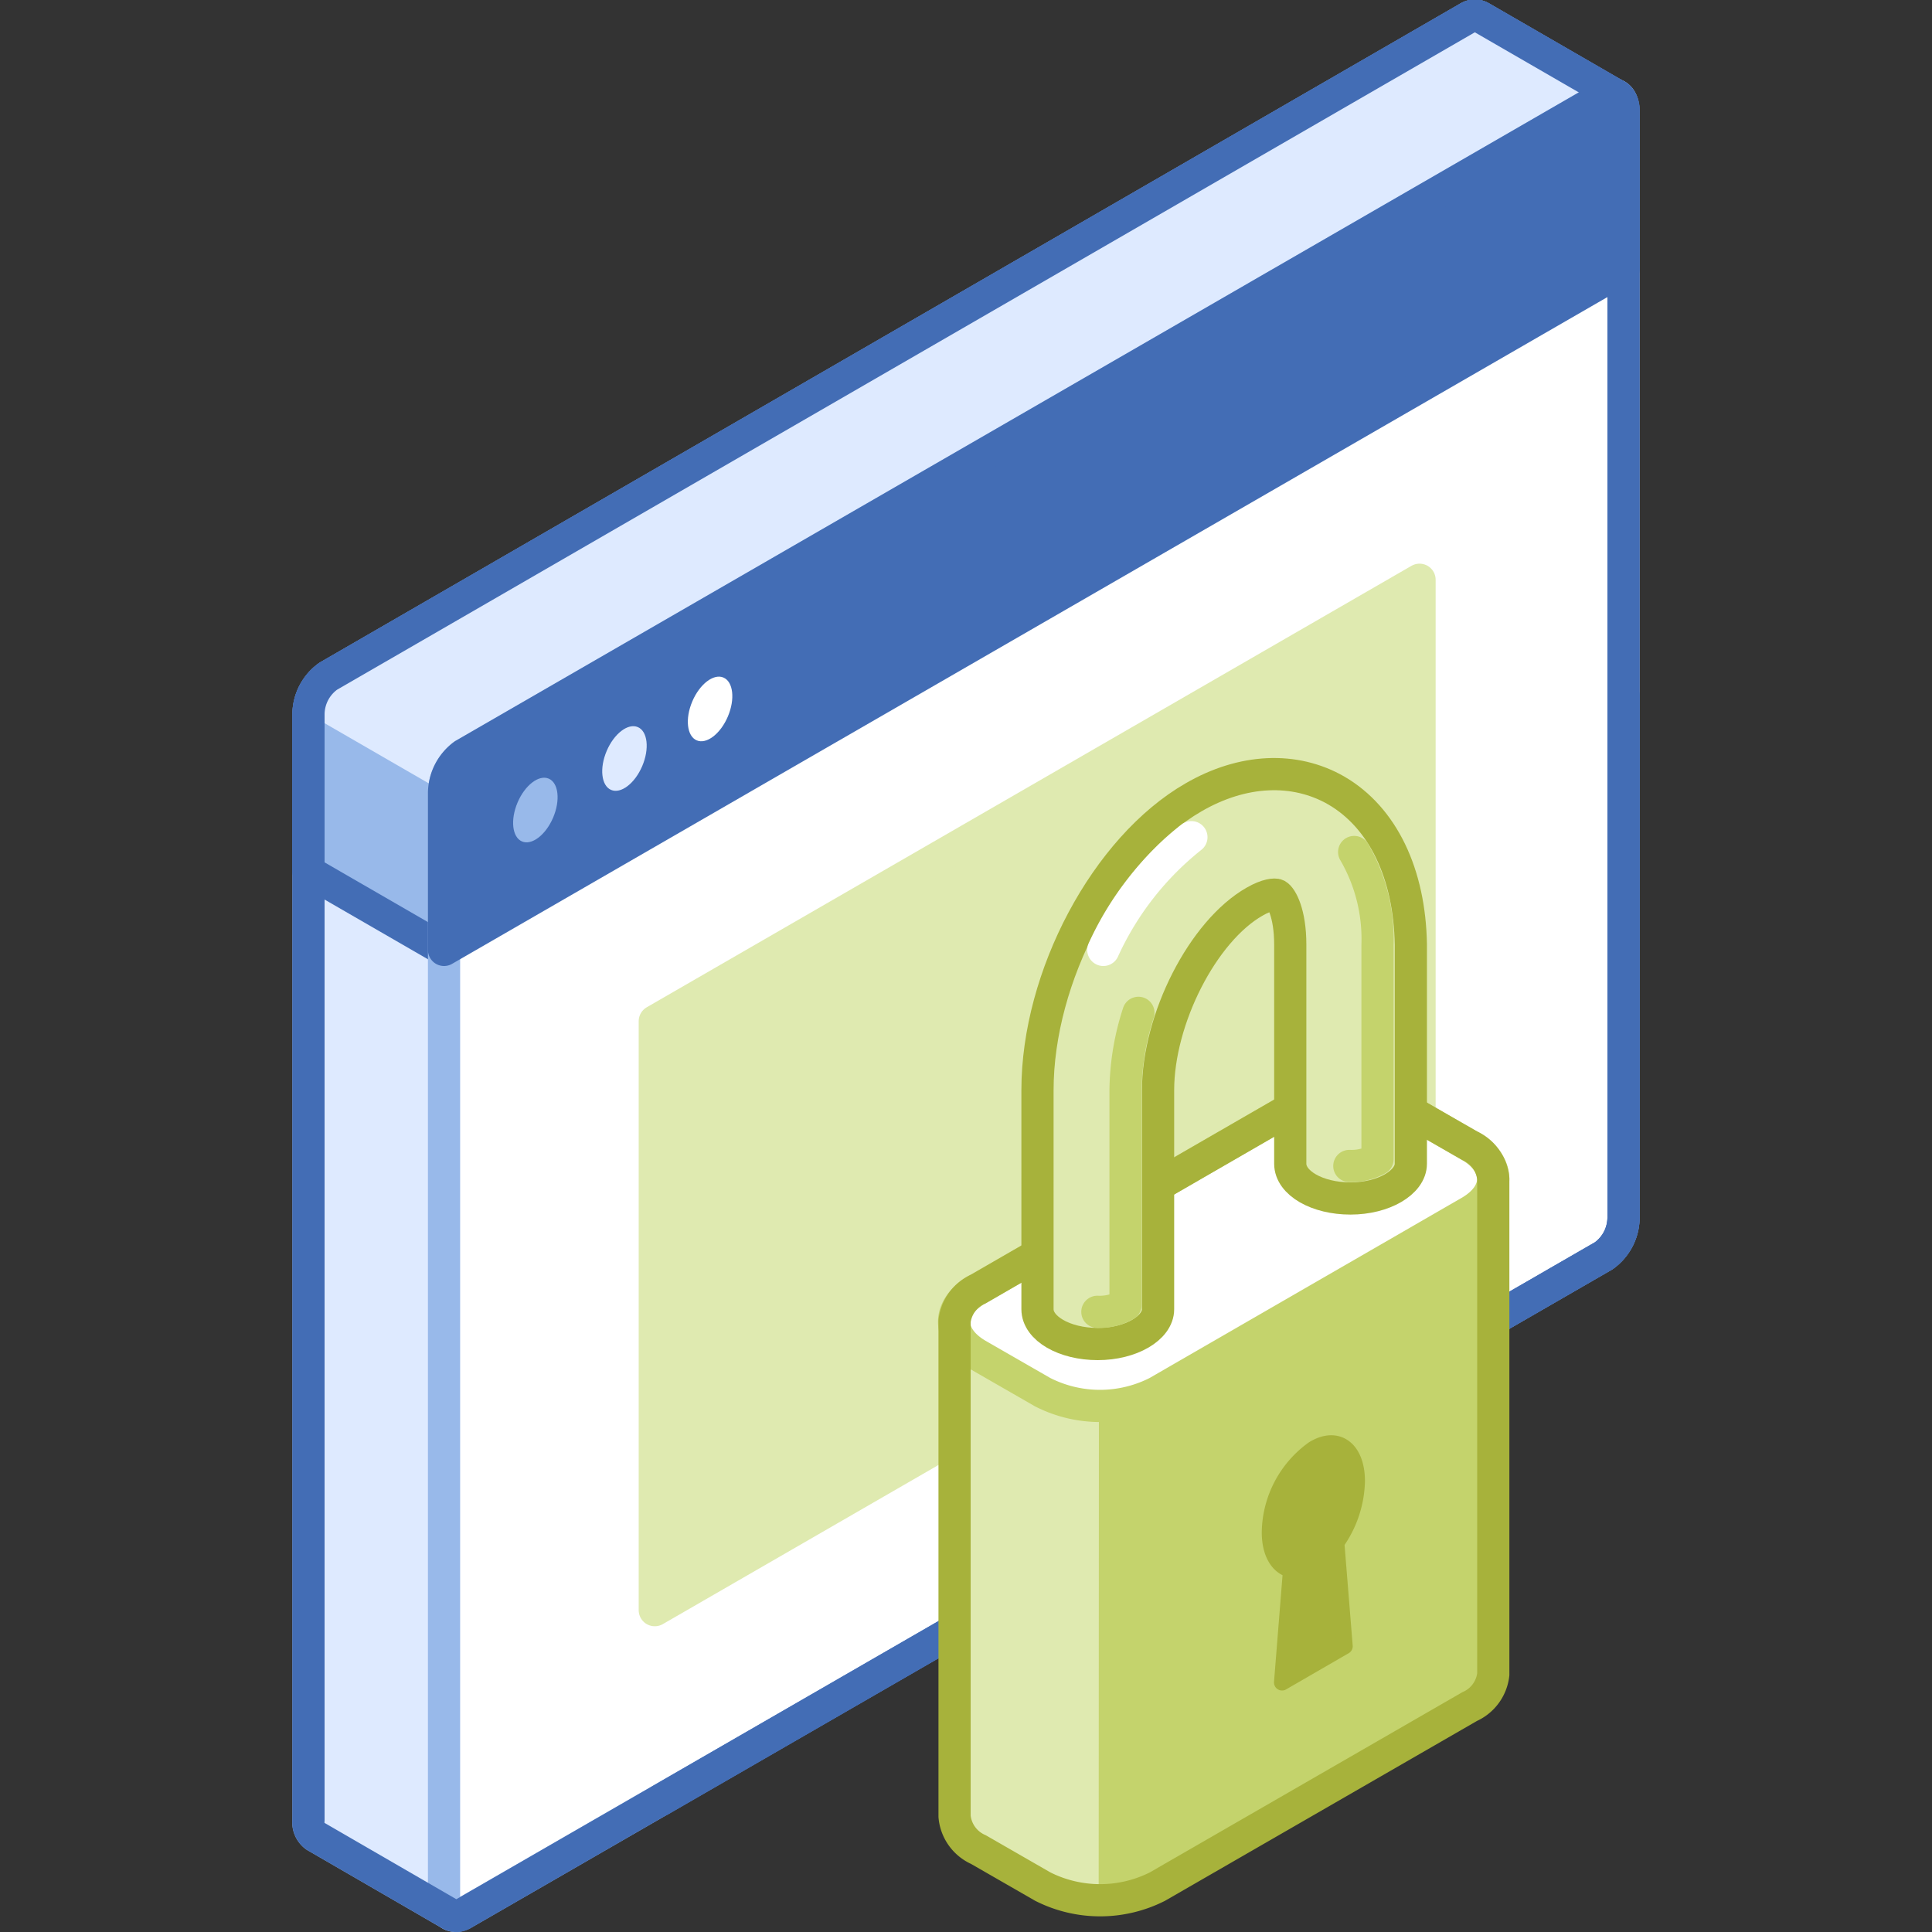 <svg xmlns="http://www.w3.org/2000/svg" viewBox="0 0 120 120"><rect x="0" y="0" width="120" height="120" fill="#333333" stroke="none"/><defs><style>.cls-1,.cls-11,.cls-7{fill:#fff;}.cls-1{stroke:#98b9ea;}.cls-1,.cls-11,.cls-12,.cls-13,.cls-14,.cls-15,.cls-3,.cls-4,.cls-5,.cls-6{stroke-linecap:round;stroke-linejoin:round;}.cls-1,.cls-11,.cls-13,.cls-14,.cls-15,.cls-3,.cls-4,.cls-5,.cls-6{stroke-width:2px;}.cls-2{fill:#deeaff;}.cls-3,.cls-8{fill:#98b9ea;}.cls-3,.cls-5,.cls-6{stroke:#436db5;}.cls-10,.cls-4{fill:#dfeab0;}.cls-4{stroke:#dfeab0;}.cls-13,.cls-14,.cls-15,.cls-16,.cls-5{fill:none;}.cls-6{fill:#436db5;}.cls-9{fill:#c4d36c;}.cls-11,.cls-14{stroke:#c4d36c;}.cls-12{fill:#a7b23b;}.cls-12,.cls-13{stroke:#a7b23b;}.cls-15{stroke:#fff;}</style></defs><title>encryptor</title><g id="Layer_2" data-name="Layer 2"><g id="Objects"><path class="cls-1" d="M100.41,5.94,92,1.08h0a.76.76,0,0,0-.79,0L20.39,42a2.93,2.93,0,0,0-1.23,2.34v68.71a1.07,1.07,0,0,0,.43,1h0L28,118.92l7.08-13.41L91.2,67.59a2.93,2.93,0,0,0,1.22-2.34V16.59Z"/><path class="cls-2" d="M27.58,118.67V37.87L20.39,42a2.93,2.93,0,0,0-1.23,2.34v68.71a1.07,1.07,0,0,0,.43,1h0Z"/><path class="cls-3" d="M66.81,81.67,91.2,67.59a2.93,2.93,0,0,0,1.22-2.34V16.59l8-10.65L92,1.08h0a.76.76,0,0,0-.79,0L20.39,42a2.93,2.93,0,0,0-1.23,2.34v9.8Z"/><path class="cls-2" d="M69.08,73.18,92.42,40.61v-24l8-10.65L92,1.08h0a.76.76,0,0,0-.79,0L20.39,42a2.93,2.93,0,0,0-1.23,2.34h0Z"/><path class="cls-1" d="M99.61,78,28.8,118.85c-.67.39-1.22,0-1.22-.92V49.22a3,3,0,0,1,1.22-2.34L99.61,6c.68-.39,1.23,0,1.23.93v68.7A2.93,2.93,0,0,1,99.61,78Z"/><polygon class="cls-4" points="88.17 72.59 40.67 100.01 40.67 63.43 88.17 36.01 88.17 72.59"/><path class="cls-5" d="M100.41,5.94h0L92,1.08h0a.76.76,0,0,0-.79,0L20.39,42a2.93,2.93,0,0,0-1.23,2.34v68.71a1.07,1.07,0,0,0,.43,1h0L28,118.92h0a.76.76,0,0,0,.79-.06L99.61,78a2.93,2.93,0,0,0,1.23-2.34V6.93A1.08,1.08,0,0,0,100.41,5.94Z"/><path class="cls-6" d="M100.84,16.72V6.93c0-.9-.55-1.32-1.23-.93L28.8,46.88a3,3,0,0,0-1.22,2.34V59Z"/><ellipse class="cls-2" cx="38.79" cy="47.11" rx="2.12" ry="1.2" transform="translate(-19.75 64.36) rotate(-66.95)"/><ellipse class="cls-7" cx="44.11" cy="44.04" rx="2.12" ry="1.2" transform="translate(-13.69 67.38) rotate(-66.95)"/><ellipse class="cls-8" cx="33.25" cy="50.31" rx="2.12" ry="1.2" transform="translate(-26.06 61.21) rotate(-66.95)"/><path class="cls-5" d="M41,111.83,99.61,78a2.93,2.93,0,0,0,1.23-2.34V43.2"/><path class="cls-9" d="M59.3,82.11v30.76a2.5,2.5,0,0,0,1.48,2.06l4,2.3a7.9,7.9,0,0,0,7.12,0L91.28,106A2.5,2.5,0,0,0,92.75,104V73.22Z"/><path class="cls-10" d="M68.26,79.73l-9,2.38v30.76a2.5,2.5,0,0,0,1.48,2.06l4,2.3a7.25,7.25,0,0,0,3.5.85Z"/><path class="cls-11" d="M91.28,75.27l-19.4,11.2a7.84,7.84,0,0,1-7.12,0l-4-2.3c-2-1.14-2-3,0-4.11l19.4-11.2a7.88,7.88,0,0,1,7.11,0l4,2.3C93.24,72.3,93.24,74.14,91.28,75.27Z"/><path class="cls-12" d="M84.28,92c0-2-1.21-2.91-2.7-2a6.48,6.48,0,0,0-2.71,5.17c0,1.31.53,2.15,1.32,2.33l-.56,7,3.89-2.25L83,95.82A6.83,6.83,0,0,0,84.28,92Z"/><path class="cls-13" d="M91.28,71.16l-4-2.3a7.88,7.88,0,0,0-7.11,0l-19.4,11.2a2.5,2.5,0,0,0-1.48,2v30.76a2.5,2.5,0,0,0,1.48,2.06l4,2.3a7.9,7.9,0,0,0,7.12,0L91.28,106A2.5,2.5,0,0,0,92.75,104V73.22A2.5,2.5,0,0,0,91.28,71.16Z"/><path class="cls-10" d="M83,49.1c-2.59-1.49-5.82-1.34-8.86.42-5.44,3.13-9.7,11.13-9.7,18.19V81.32h0c0,1.19,1.67,2.16,3.74,2.16s3.75-1,3.75-2.16h0V67.71c0-4.41,2.78-9.88,6-11.71.78-.45,1.27-.47,1.38-.41.27.15.83,1.11.83,3.08V72.28h0c0,1.2,1.67,2.16,3.74,2.16s3.75-1,3.75-2.16h0V58.67C87.56,54.27,85.89,50.78,83,49.1Z"/><path class="cls-13" d="M83,49.1c-2.59-1.49-5.82-1.34-8.86.42-5.44,3.13-9.7,11.13-9.7,18.19V81.32h0c0,1.19,1.67,2.16,3.74,2.16s3.75-1,3.75-2.16h0V67.71c0-4.41,2.78-9.88,6-11.71.78-.45,1.27-.47,1.38-.41.27.15.83,1.11.83,3.08V72.28h0c0,1.2,1.67,2.16,3.74,2.16s3.75-1,3.75-2.16h0V58.67C87.56,54.27,85.89,50.78,83,49.1Z"/><path class="cls-14" d="M70.71,62.91a16,16,0,0,0-.8,4.8V81.05a3.19,3.19,0,0,1-1.75.43"/><path class="cls-14" d="M84.11,52.92a10.72,10.72,0,0,1,1.45,5.75V72a3.3,3.3,0,0,1-1.75.42"/><path class="cls-15" d="M68.53,59A19,19,0,0,1,74,52"/><rect class="cls-16" width="120" height="120"/><rect class="cls-16" width="120" height="120"/></g></g></svg>